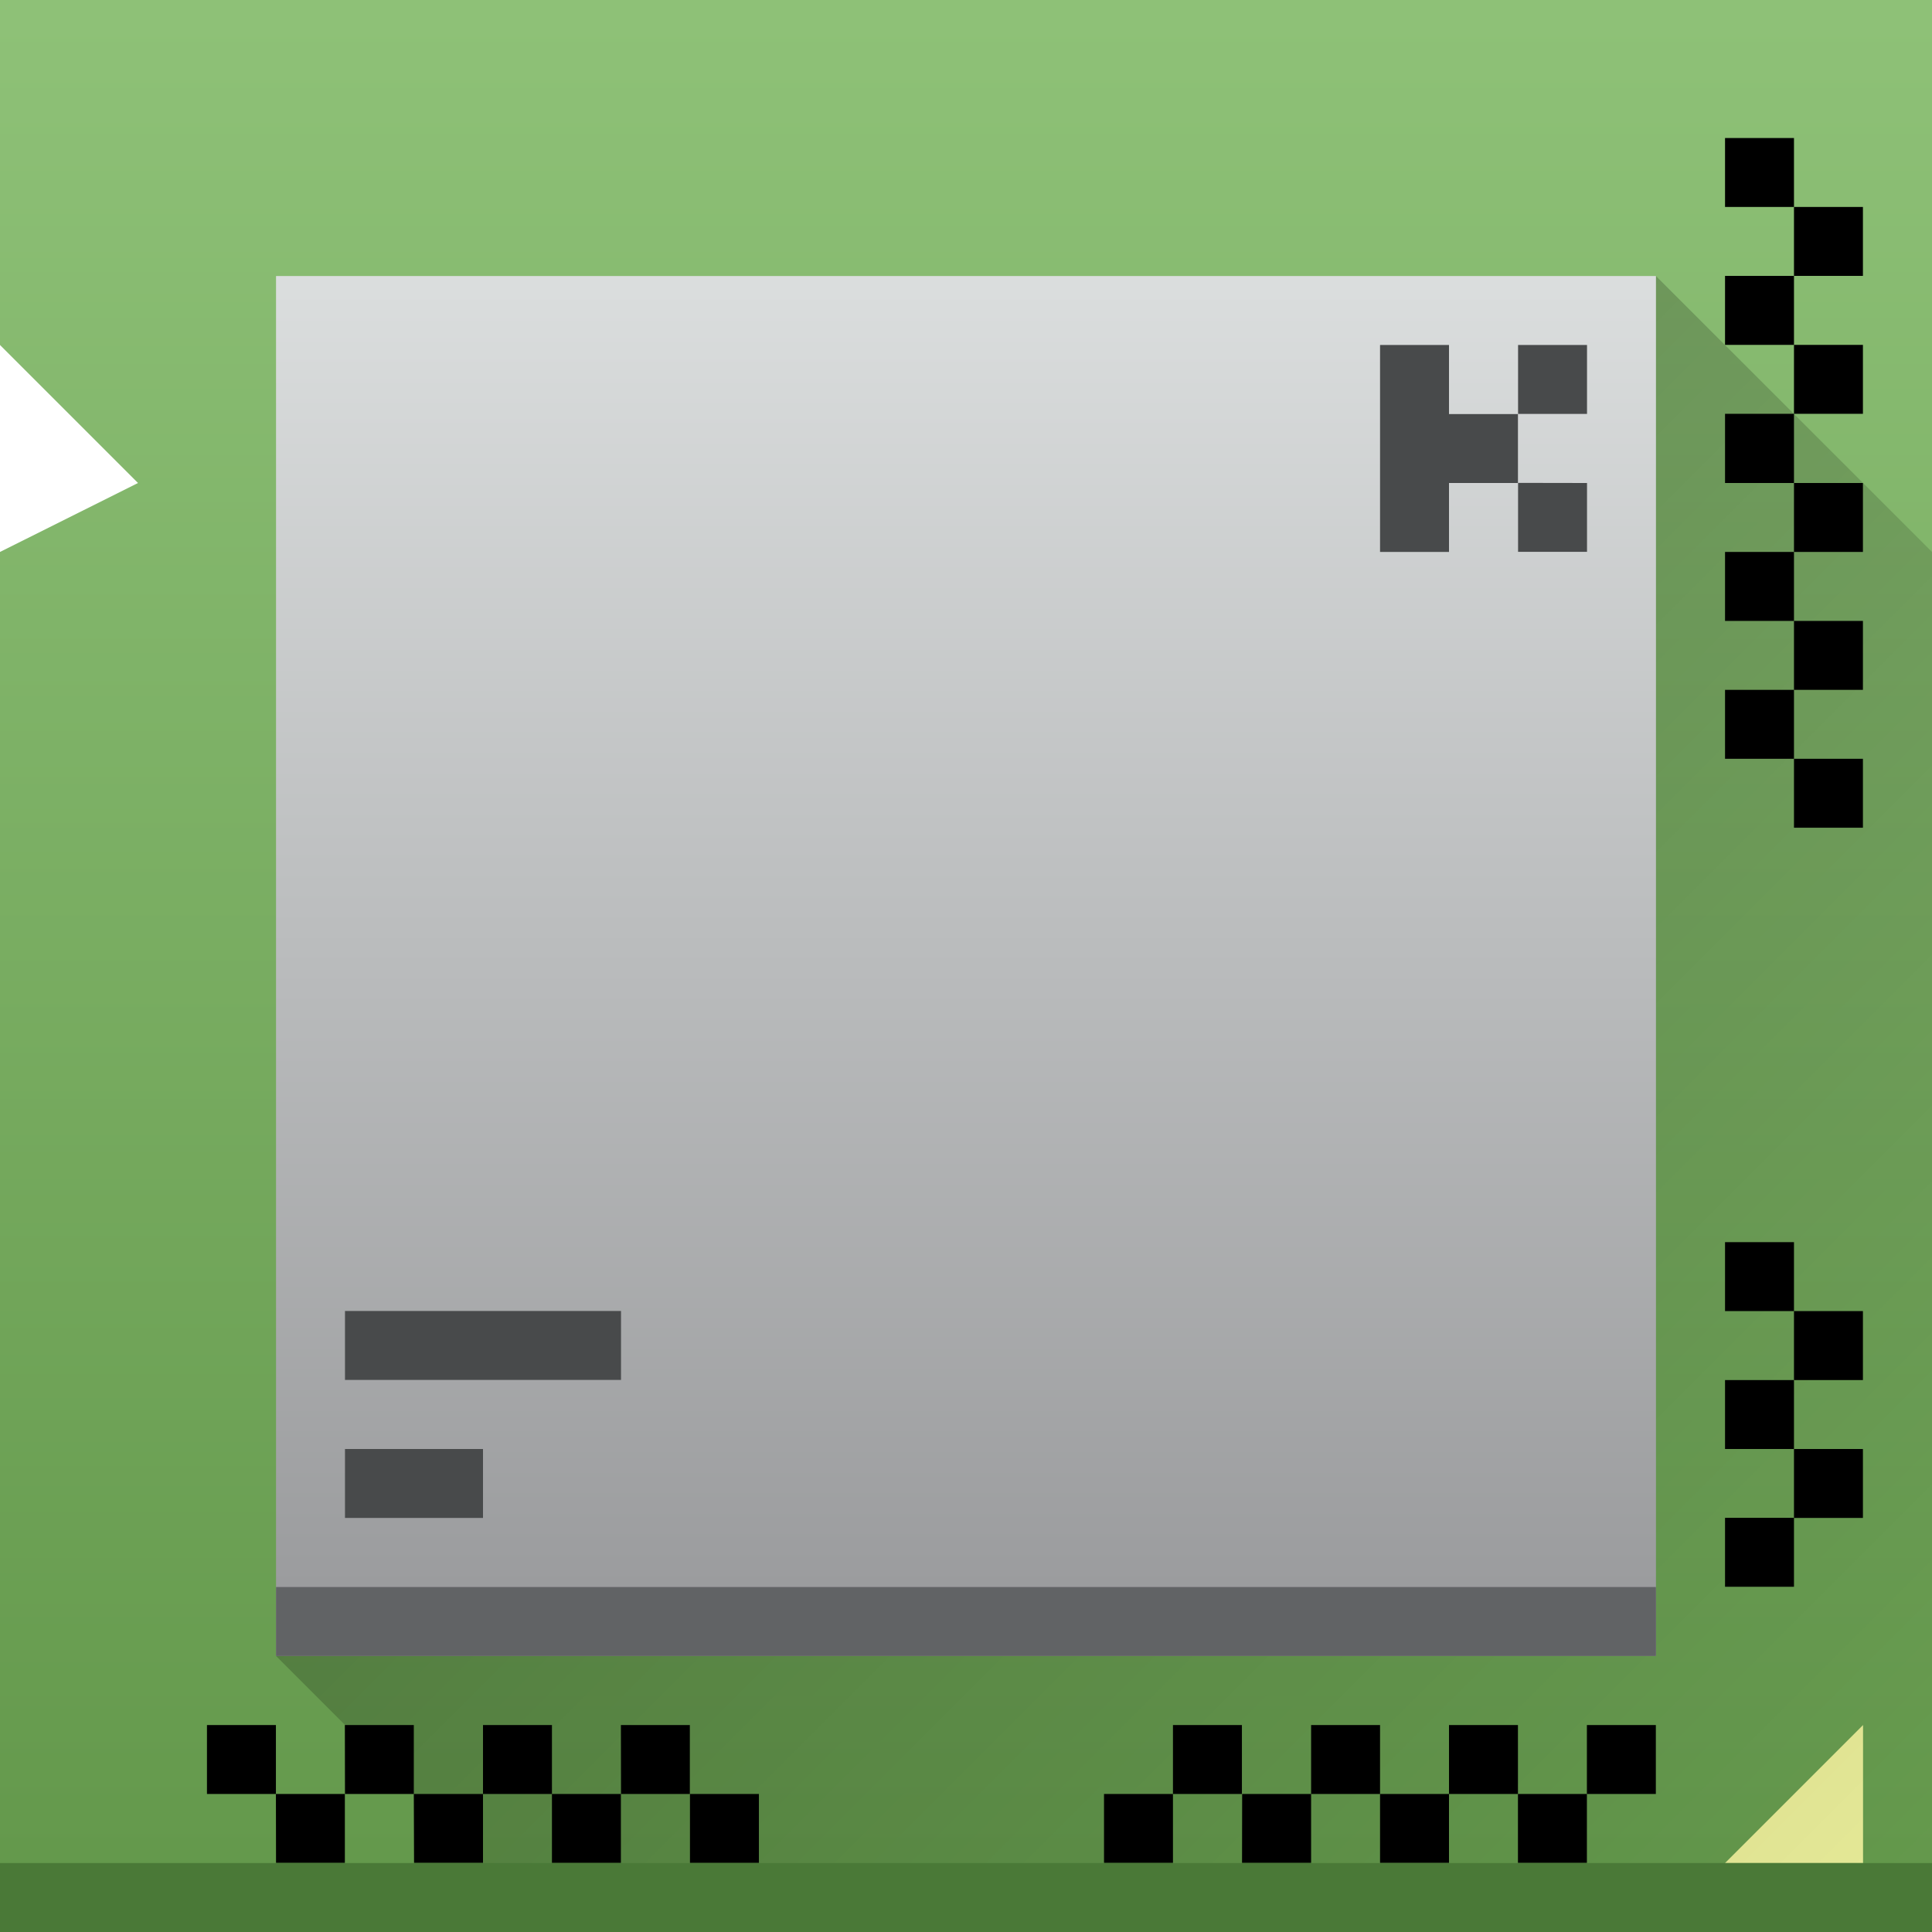 <?xml version="1.0" encoding="UTF-8" standalone="no"?>
<svg
   height="16"
   width="16"
   version="1.1"
   id="svg47"
   sodipodi:docname="cs-cat-hardware.svg"
   inkscape:version="1.1 (c4e8f9ed74, 2021-05-24)"
   xmlns:inkscape="http://www.inkscape.org/namespaces/inkscape"
   xmlns:sodipodi="http://sodipodi.sourceforge.net/DTD/sodipodi-0.dtd"
   xmlns:xlink="http://www.w3.org/1999/xlink"
   xmlns="http://www.w3.org/2000/svg"
   xmlns:svg="http://www.w3.org/2000/svg">
  <defs
     id="defs51" />
  <sodipodi:namedview
     id="namedview49"
     pagecolor="#ffffff"
     bordercolor="#666666"
     borderopacity="1.0"
     inkscape:pageshadow="2"
     inkscape:pageopacity="0.0"
     inkscape:pagecheckerboard="0"
     showgrid="false"
     inkscape:zoom="21.53125"
     inkscape:cx="16.023222"
     inkscape:cy="16"
     inkscape:window-width="1920"
     inkscape:window-height="1021"
     inkscape:window-x="0"
     inkscape:window-y="29"
     inkscape:window-maximized="1"
     inkscape:current-layer="svg47" />
  <linearGradient
     id="b"
     gradientUnits="userSpaceOnUse"
     x1="378.571"
     x2="378.571"
     y1="553.798"
     y2="525.798"
     gradientTransform="matrix(0.571,0,0,0.571,-216.326,-300.456)">
    <stop
       offset="0"
       stop-color="#63984b"
       id="stop2" />
    <stop
       offset="1"
       stop-color="#8fc278"
       id="stop4" />
  </linearGradient>
  <linearGradient
     id="d"
     gradientUnits="userSpaceOnUse"
     x1="394.571"
     x2="394.571"
     y1="549.798"
     y2="529.798"
     gradientTransform="matrix(0.571,0,0,0.571,-216.326,-300.456)">
    <stop
       offset="0"
       stop-color="#999a9c"
       id="stop7" />
    <stop
       offset="1"
       stop-color="#dcdfdf"
       id="stop9" />
  </linearGradient>
  <linearGradient
     id="e"
     gradientUnits="userSpaceOnUse"
     x1="394.857"
     x2="394.857"
     y1="543.798"
     y2="535.798">
    <stop
       offset="0"
       stop-color="#2a2c2f"
       id="stop12" />
    <stop
       offset="1"
       stop-color="#424649"
       id="stop14" />
  </linearGradient>
  <linearGradient
     id="c"
     gradientUnits="userSpaceOnUse"
     x1="392.571"
     x2="406.571"
     xlink:href="#a"
     y1="539.798"
     y2="553.798"
     gradientTransform="matrix(0.571,0,0,0.571,-216.326,-300.456)">
    <stop
       offset="0"
       id="stop17" />
    <stop
       offset="1"
       stop-opacity="0"
       id="stop19" />
  </linearGradient>
  <linearGradient
     id="a"
     gradientUnits="userSpaceOnUse"
     x1="389.571"
     x2="399.571"
     y1="536.798"
     y2="546.798">
    <stop
       offset="0"
       stop-color="#292c2f"
       id="stop22" />
    <stop
       offset="1"
       stop-opacity="0"
       id="stop24" />
  </linearGradient>
  <path
     d="M 0,2.857 V 0 H 16 V 16 H 0 V 4.571 L 1.143,4 Z"
     fill="url(#b)"
     id="path27"
     style="fill:url(#b);stroke-width:0.571" />
  <path
     d="m 15.429,14.286 -1.143,1.143 h 1.143 z"
     fill="#e6ea97"
     fill-rule="evenodd"
     id="path29"
     style="stroke-width:0.571" />
  <path
     d="M 2.286,13.714 4.571,16 H 16 V 4.571 L 13.714,2.286 Z"
     fill="url(#c)"
     opacity="0.2"
     id="path31"
     style="fill:url(#c);stroke-width:0.571" />
  <path
     d="M 2.286,2.286 H 13.714 V 13.714 H 2.286 Z"
     fill="url(#d)"
     id="path33"
     style="fill:url(#d);stroke-width:0.571" />
  <path
     d="M 2.286,13.143 H 13.714 v 0.571 H 2.286 Z"
     fill="#616365"
     id="path39"
     style="stroke-width:0.571" />
  <path
     d="m 2.857,10.857 h 2.286 v 0.571 H 2.857 Z m 0,1.143 H 4 v 0.571 H 2.857 Z M 11.429,2.857 V 4.571 H 12 V 4 h 0.571 V 3.429 H 12 V 2.857 Z m 1.143,0.571 h 0.571 V 2.857 h -0.571 z m 0,0.571 v 0.571 h 0.571 V 4 Z"
     fill="#484a4b"
     id="path41"
     style="stroke-width:0.571" />
  <path
     d="m 1.714,14.286 h 0.571 v 0.571 H 1.714 Z m 0.571,0.571 h 0.571 v 0.571 H 2.286 Z m 0.571,-0.571 h 0.571 v 0.571 H 2.857 Z m 0.571,0.571 H 4 v 0.571 H 3.429 Z M 4,14.286 h 0.571 v 0.571 H 4 Z m 0.571,0.571 h 0.571 v 0.571 H 4.571 Z m 0.571,-0.571 h 0.571 v 0.571 H 5.143 Z m 8,0 h 0.571 v 0.571 h -0.571 z m -0.571,0.571 h 0.571 v 0.571 H 12.571 Z M 12,14.286 h 0.571 v 0.571 H 12 Z m -0.571,0.571 H 12 v 0.571 h -0.571 z m -0.571,-0.571 h 0.571 v 0.571 h -0.571 z m -0.571,0.571 h 0.571 v 0.571 H 10.286 Z M 9.714,14.286 h 0.571 v 0.571 H 9.714 Z m -0.571,0.571 h 0.571 v 0.571 H 9.143 Z m -3.429,0 h 0.571 v 0.571 H 5.714 Z M 14.286,1.143 h 0.571 v 0.571 h -0.571 z m 0.571,0.571 h 0.571 v 0.571 h -0.571 z m -0.571,0.571 h 0.571 v 0.571 h -0.571 z m 0.571,0.571 h 0.571 v 0.571 h -0.571 z m -0.571,0.571 h 0.571 V 4 H 14.286 Z M 14.857,4 h 0.571 v 0.571 h -0.571 z m -0.571,0.571 h 0.571 v 0.571 h -0.571 z m 0.571,0.571 h 0.571 v 0.571 h -0.571 z m -0.571,0.571 h 0.571 v 0.571 h -0.571 z m 0.571,0.571 h 0.571 v 0.571 h -0.571 z m -0.571,6.286 h 0.571 v 0.571 H 14.286 Z M 14.857,12 h 0.571 v 0.571 h -0.571 z m -0.571,-0.571 h 0.571 V 12 h -0.571 z m 0.571,-0.571 h 0.571 v 0.571 h -0.571 z m -0.571,-0.571 h 0.571 v 0.571 h -0.571 z"
     id="path43"
     style="stroke-width:0.571" />
  <path
     d="M 0,15.429 H 16 V 16 H 0 Z"
     fill="#4a7937"
     id="path45"
     style="stroke-width:0.571" />
</svg>
